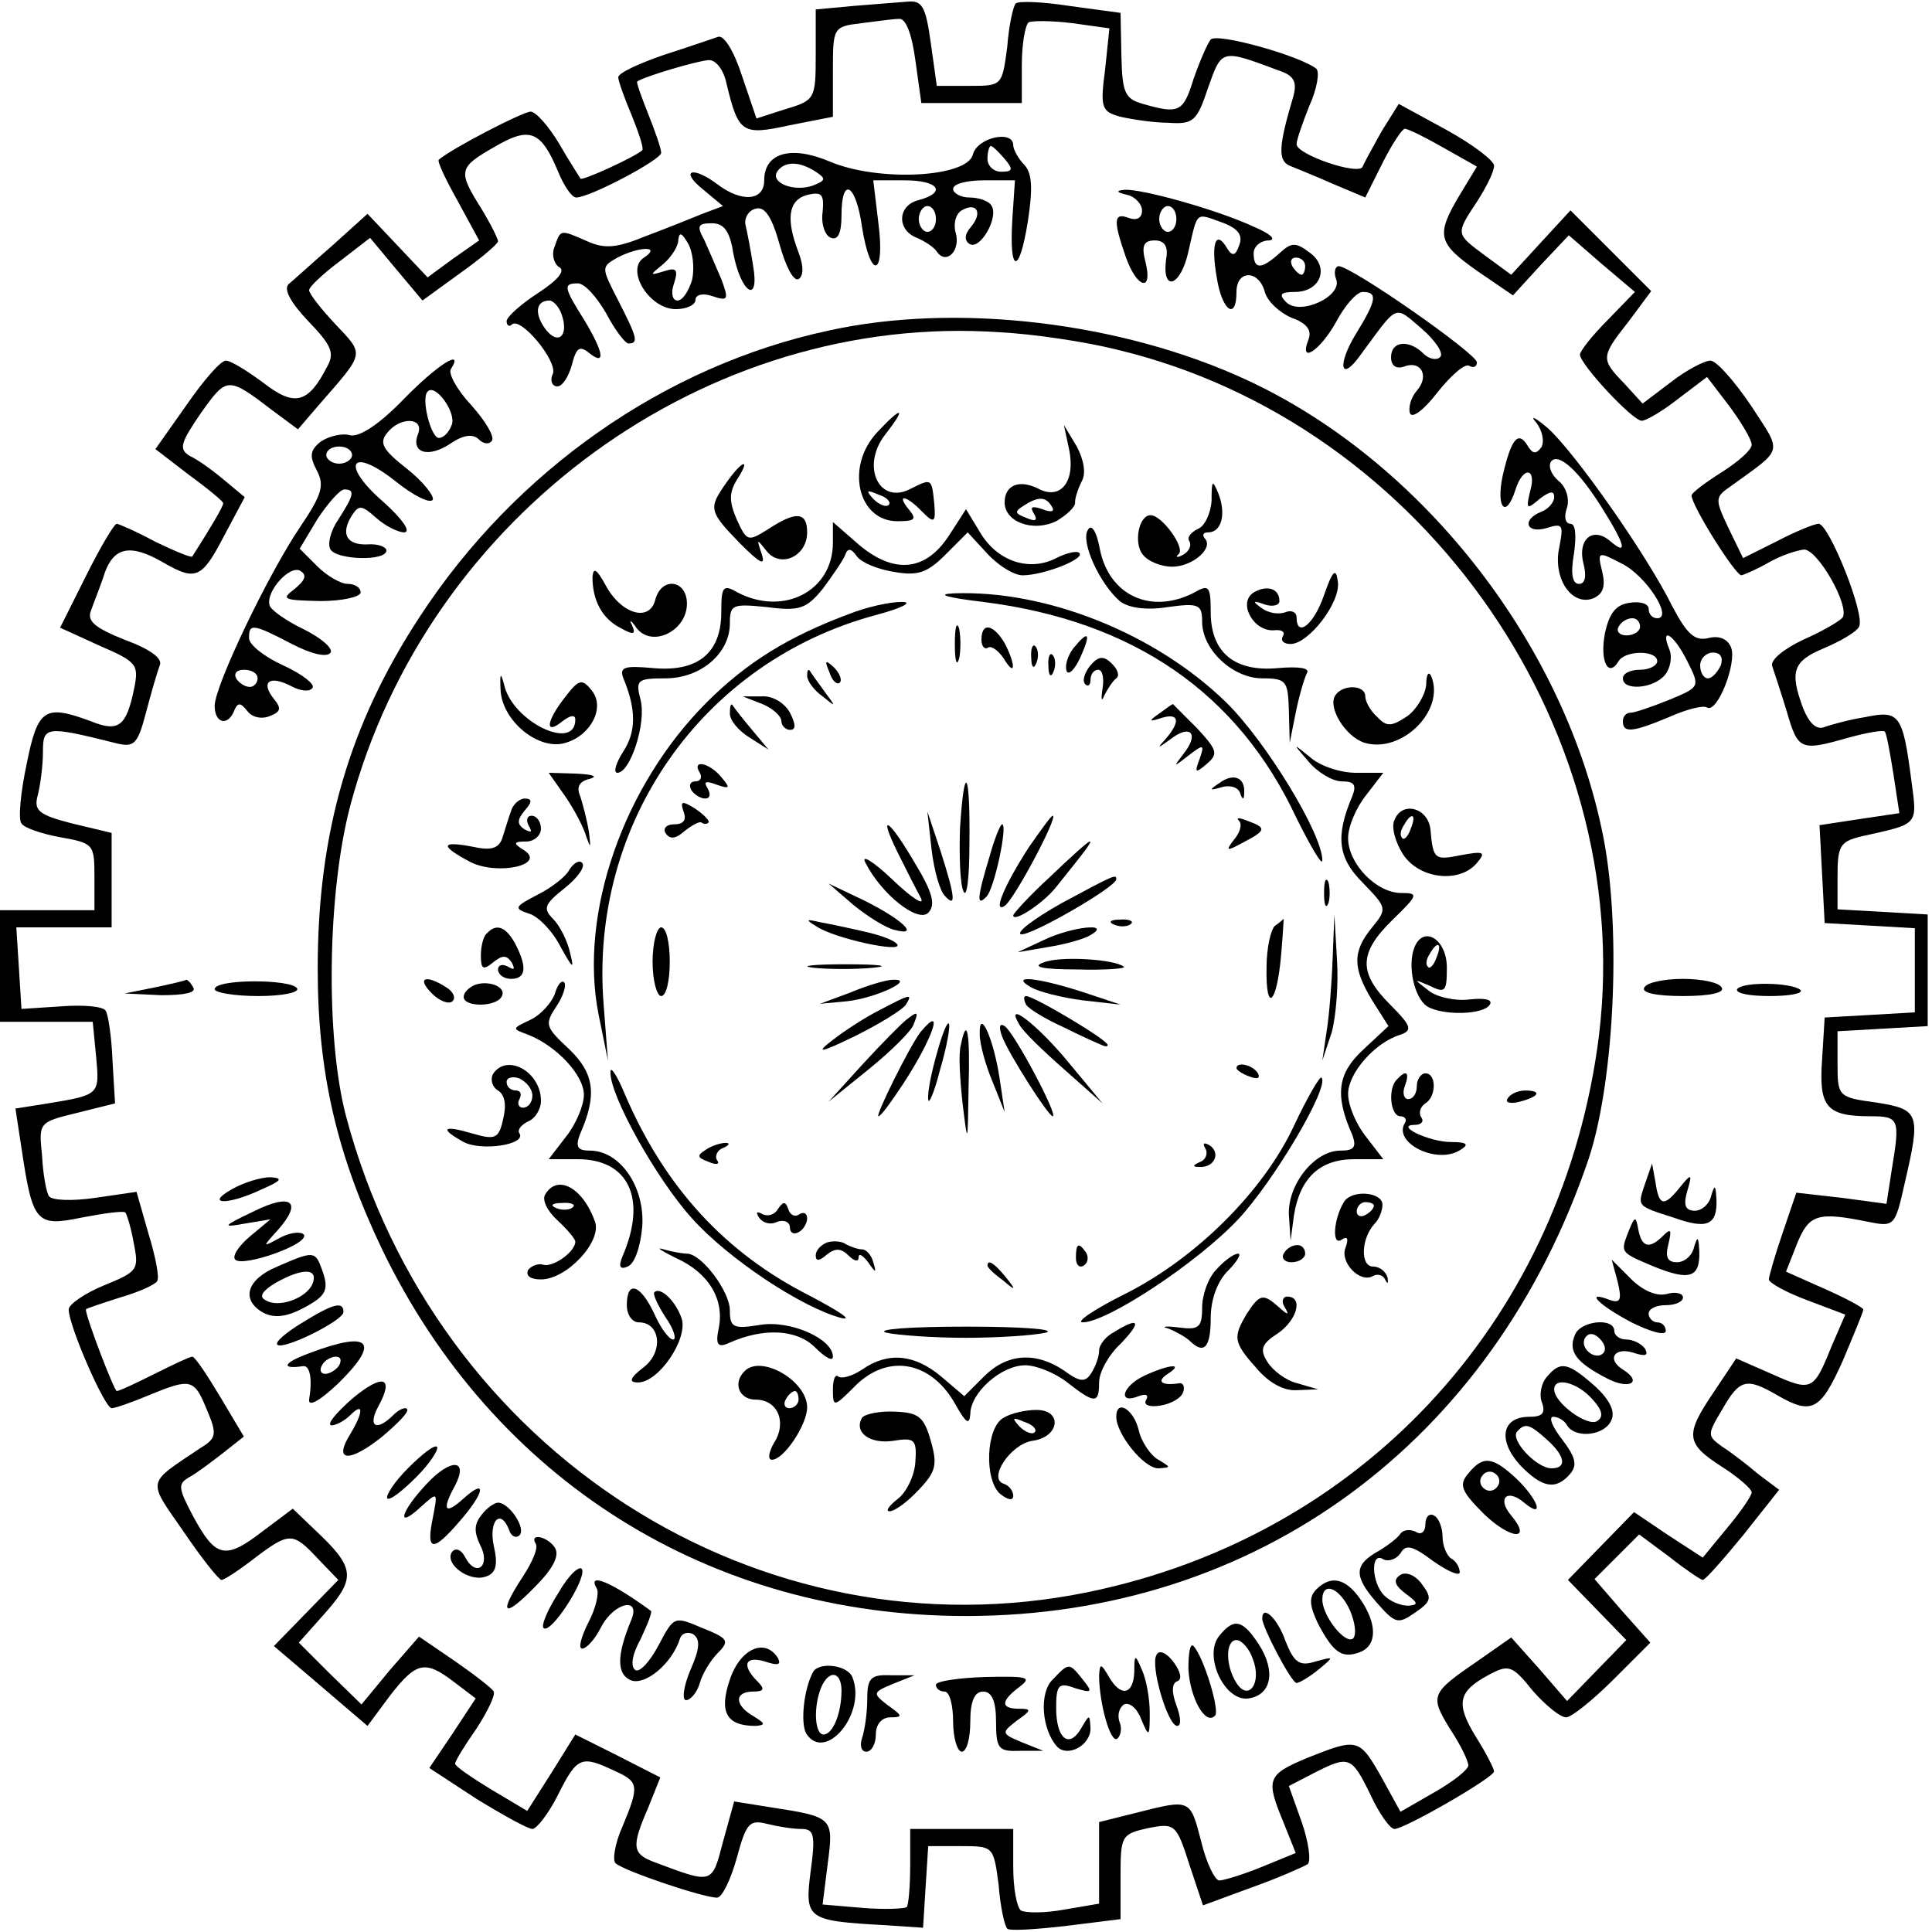 <?xml version="1.0" standalone="no"?>
<!DOCTYPE svg PUBLIC "-//W3C//DTD SVG 20010904//EN"
 "http://www.w3.org/TR/2001/REC-SVG-20010904/DTD/svg10.dtd">
<svg version="1.0" xmlns="http://www.w3.org/2000/svg"
 width="225pt" height="225pt" viewBox="0 0 225 225"
 preserveAspectRatio="xMidYMid meet">

<g transform="translate(0,225) scale(0.1,-0.1)"
fill="#000000" stroke="none">
<path d="M993 2243 l-43 -4 0 -53 c0 -51 -1 -53 -35 -63 l-34 -11 -17 50 c-9
28 -21 48 -28 45 -6 -2 -35 -12 -63 -21 -29 -10 -53 -21 -53 -26 0 -4 7 -24
16 -45 8 -20 14 -38 12 -40 -9 -8 -70 -36 -72 -33 -1 2 -13 20 -25 41 -12 20
-27 37 -33 37 -9 0 -92 -43 -107 -56 -2 -2 8 -23 22 -48 l25 -46 -30 -21 -30
-22 -35 37 -35 37 -41 -37 c-23 -20 -46 -41 -51 -45 -6 -6 3 -22 23 -43 27
-28 31 -37 22 -53 -22 -43 -38 -47 -74 -19 -19 14 -38 26 -44 26 -6 0 -26 -23
-46 -52 l-36 -51 39 -30 c22 -16 40 -31 40 -33 0 -4 -15 -29 -36 -62 -1 -2
-20 6 -43 17 -22 12 -43 21 -45 21 -3 0 -19 -27 -36 -61 l-30 -60 46 -21 c44
-19 46 -22 40 -51 -9 -43 -18 -50 -50 -37 -54 20 -62 15 -75 -50 -7 -33 -10
-64 -6 -69 3 -5 23 -12 45 -16 39 -7 40 -8 40 -46 l0 -39 -55 0 -55 0 0 -65 0
-65 54 0 54 0 4 -41 c4 -44 4 -44 -56 -54 l-38 -6 7 -46 c13 -87 17 -92 70
-81 26 5 48 8 51 6 2 -3 7 -19 10 -37 6 -30 4 -32 -35 -48 -22 -9 -41 -22 -41
-28 0 -19 42 -115 50 -115 4 0 24 7 43 15 49 20 53 20 68 -17 12 -28 11 -33
-7 -44 -64 -43 -63 -36 -20 -98 21 -31 41 -56 44 -56 3 0 20 11 38 25 41 31
45 31 74 0 l24 -25 -38 -39 -37 -38 54 -46 55 -47 26 35 c31 40 41 42 75 16
l25 -19 -27 -41 -27 -40 55 -36 c31 -19 60 -35 65 -35 5 0 19 18 30 40 22 44
27 46 65 28 29 -13 30 -17 10 -65 -9 -20 -12 -40 -8 -43 10 -9 102 -40 118
-40 6 0 16 21 23 46 11 41 15 45 35 40 12 -3 30 -6 40 -6 15 0 17 -6 11 -50
-7 -55 -4 -57 86 -62 l45 -3 3 48 3 47 38 0 c38 0 38 0 44 -45 2 -26 7 -48 10
-51 2 -3 33 -1 68 3 l64 8 0 50 c0 47 1 49 32 56 31 6 33 5 48 -42 l16 -48 57
21 c31 11 60 24 65 27 4 4 1 26 -7 49 l-15 42 29 15 c41 21 44 20 66 -25 10
-22 23 -40 28 -40 12 0 116 60 116 67 0 3 -9 21 -21 40 -24 39 -21 53 14 72
24 13 28 12 52 -18 15 -17 32 -31 39 -31 6 0 31 20 55 44 l43 43 -33 37 -32
37 26 26 26 26 35 -26 c19 -15 37 -27 39 -27 3 0 24 24 47 52 l42 53 -24 18
c-13 11 -31 25 -42 32 -18 13 -18 14 0 44 20 35 28 37 64 16 40 -23 50 -18 76
40 13 31 24 57 24 60 0 2 -20 13 -45 24 l-45 20 13 33 c14 34 24 37 83 25 30
-6 31 -5 42 44 19 82 18 87 -33 95 -44 6 -45 7 -45 45 l0 38 53 3 52 3 0 65 0
65 -52 3 -53 3 0 39 c0 35 3 40 28 46 67 15 65 12 58 65 -10 77 -14 82 -53 74
-19 -3 -41 -9 -49 -12 -9 -3 -17 5 -24 22 -16 43 -12 55 24 70 19 8 38 19 41
25 8 13 -35 120 -47 120 -5 0 -27 -9 -48 -20 l-40 -20 -17 35 c-16 34 -16 36
3 49 62 45 60 37 23 94 -19 28 -40 52 -47 52 -7 0 -28 -11 -46 -25 l-33 -25
-21 23 c-28 29 -28 31 5 73 l26 35 -47 47 -47 47 -35 -38 -34 -37 -30 22 c-35
26 -35 25 -10 63 11 17 20 35 20 42 0 6 -25 25 -56 42 l-55 30 -20 -32 c-10
-18 -20 -36 -22 -41 -4 -11 -77 14 -77 26 0 5 7 25 15 45 9 20 12 39 8 43 -19
15 -115 42 -123 34 -4 -5 -13 -26 -20 -46 -12 -39 -17 -41 -59 -29 -21 6 -24
13 -25 56 l-1 50 -59 8 c-32 5 -60 6 -63 3 -3 -3 -8 -25 -10 -51 -6 -45 -6
-45 -44 -45 l-38 0 -7 50 c-6 43 -10 50 -28 48 -11 -1 -40 -3 -63 -5z m73 -63
l7 -50 58 0 59 0 0 44 c0 25 4 47 8 50 4 2 27 2 51 -1 l43 -6 -5 -48 c-6 -45
-4 -49 18 -55 13 -3 39 -7 56 -7 29 -2 33 2 46 41 16 45 15 45 82 20 18 -6 22
-13 17 -31 -17 -57 -18 -74 -4 -80 7 -3 30 -12 50 -21 l38 -16 20 40 c11 22
23 40 26 40 4 0 24 -10 45 -22 l39 -22 -20 -33 c-28 -47 -26 -56 21 -89 l41
-28 32 35 33 35 38 -33 39 -33 -32 -33 c-18 -18 -32 -36 -32 -40 0 -11 61 -77
72 -77 5 0 24 11 43 26 l33 25 26 -34 c14 -19 26 -39 26 -45 0 -6 -16 -20 -35
-32 -19 -12 -35 -24 -35 -27 0 -12 51 -93 58 -93 4 1 18 7 32 15 14 8 32 14
41 15 16 0 53 -65 45 -79 -3 -4 -23 -16 -46 -26 -23 -11 -39 -24 -36 -31 2 -6
10 -30 17 -53 13 -45 16 -46 72 -30 22 6 40 9 42 7 2 -2 6 -24 10 -49 l7 -46
-47 -7 -46 -7 3 -57 3 -57 53 -3 52 -3 0 -49 0 -49 -52 -3 -53 -3 -3 -49 c-4
-55 5 -66 56 -66 34 0 35 -3 25 -63 l-6 -39 -52 7 -53 6 -16 -47 c-9 -26 -16
-51 -16 -54 0 -4 20 -15 44 -24 l45 -17 -16 -37 c-21 -52 -23 -53 -70 -32
l-41 18 -26 -39 c-34 -50 -33 -60 9 -87 19 -12 35 -26 35 -30 0 -4 -13 -23
-29 -42 l-28 -34 -40 26 -40 27 -39 -40 -38 -39 34 -35 34 -35 -35 -36 -34
-35 -32 37 -33 37 -40 -28 c-54 -37 -55 -40 -31 -79 12 -18 21 -37 21 -42 0
-5 -18 -19 -39 -31 l-40 -23 -22 40 c-26 46 -28 46 -86 23 -48 -20 -49 -25
-28 -76 l14 -35 -39 -16 c-22 -9 -45 -16 -50 -16 -5 0 -15 20 -21 45 -13 50
-12 50 -75 34 l-44 -11 0 -48 0 -47 -41 -7 c-22 -4 -44 -4 -50 -1 -5 4 -9 26
-9 51 l0 44 -60 0 -60 0 0 -43 c0 -24 -2 -46 -4 -48 -3 -2 -26 -3 -51 -1 l-47
4 6 48 c7 53 6 54 -65 65 l-44 7 -13 -47 c-13 -50 -12 -49 -79 -24 -27 10 -28
18 -8 64 l14 35 -49 25 -50 25 -28 -45 -28 -44 -42 25 c-23 14 -42 27 -42 30
0 3 11 21 25 41 13 20 22 39 20 43 -2 4 -23 20 -46 36 l-41 28 -34 -39 -33
-40 -37 36 -36 36 32 36 c35 40 33 52 -14 96 l-25 24 -36 -27 c-43 -33 -54
-30 -80 18 -18 34 -18 38 -4 46 9 5 26 18 39 28 l24 19 -28 47 c-15 25 -29 46
-32 46 -3 0 -22 -9 -44 -20 -22 -11 -41 -20 -44 -20 -3 0 -36 86 -36 95 0 1
18 7 40 14 21 6 41 15 43 19 3 4 -2 29 -10 55 l-14 49 -48 -7 c-27 -4 -51 -3
-54 2 -3 4 -7 26 -8 47 -4 39 -4 39 41 50 l44 11 -3 50 c-1 27 -5 54 -8 58 -3
5 -26 7 -52 5 l-46 -3 -3 48 -3 47 55 0 56 0 0 55 0 55 -46 11 c-39 10 -45 15
-40 33 3 12 6 34 6 50 0 30 3 31 83 11 23 -6 27 -3 37 35 6 23 13 47 16 55 4
8 -11 19 -41 30 -35 14 -44 22 -39 34 3 9 11 28 16 44 11 30 30 34 68 12 38
-22 45 -19 71 31 l24 45 -24 20 c-13 11 -31 24 -40 28 -13 8 -11 15 13 50 30
42 31 43 82 4 l31 -23 24 28 c54 62 54 58 20 94 -17 18 -31 36 -31 40 0 4 16
19 36 34 l35 27 30 -36 31 -37 44 32 c24 17 44 34 44 37 0 3 -9 21 -20 39 -27
43 -26 47 16 71 41 24 54 19 74 -29 7 -17 16 -30 21 -30 16 0 99 44 99 52 0 5
-7 25 -15 45 -8 20 -14 37 -13 38 8 6 73 25 84 25 8 0 17 -12 20 -27 14 -58
18 -61 73 -49 l51 10 0 52 c0 52 0 53 33 57 17 2 37 5 44 5 8 1 15 -18 19 -48z"/>
<path d="M1133 2070 c-7 -27 -111 -32 -167 -8 -45 19 -76 10 -76 -22 0 -24
-26 -26 -54 -5 -29 22 -45 17 -18 -5 l24 -20 -24 -9 c-12 -5 -42 -17 -66 -26
-34 -14 -48 -15 -68 -6 -32 14 -31 14 -38 -6 -4 -9 -1 -20 5 -24 8 -4 -1 -15
-24 -30 -20 -13 -37 -28 -37 -33 0 -5 3 -7 6 -4 10 10 53 -42 48 -57 -4 -8 -1
-15 5 -15 6 0 13 11 17 25 5 20 9 23 20 14 20 -16 17 1 -6 39 -24 38 -24 42
-7 42 8 0 22 -16 33 -35 10 -19 22 -35 26 -35 12 0 10 7 -12 50 -20 39 -20 39
-1 50 25 13 52 14 31 0 -22 -14 6 -60 37 -60 13 0 23 5 23 11 0 6 9 8 20 4 18
-6 19 -4 10 20 -6 14 -15 35 -20 46 -9 16 -7 19 9 19 14 0 21 -9 25 -35 9 -47
31 -60 23 -14 -3 19 -7 40 -9 48 -1 8 4 16 12 18 11 3 19 -10 28 -42 7 -25 16
-43 22 -40 6 4 6 15 0 31 -15 39 -12 61 10 67 17 4 20 1 18 -20 -2 -14 3 -28
10 -30 8 -3 12 6 12 26 0 47 17 37 24 -14 10 -62 27 -57 19 5 l-6 50 37 0 c39
0 49 -14 16 -23 -25 -6 -26 -35 -2 -44 9 -4 20 -11 23 -16 11 -16 28 1 22 22
-3 10 0 22 7 26 17 10 25 -2 11 -19 -8 -9 -8 -16 -2 -20 12 -8 34 30 26 44 -3
6 -15 10 -26 10 -10 0 -19 5 -19 10 0 6 16 10 36 10 l36 0 -3 -45 c-4 -64 8
-66 18 -3 6 39 5 56 -4 66 -7 7 -13 18 -13 23 0 18 -42 9 -47 -11z m37 -5 c10
-12 10 -15 -4 -15 -9 0 -16 7 -16 15 0 8 2 15 4 15 2 0 9 -7 16 -15z m-220
-15 c12 -8 12 -10 -3 -16 -22 -8 -50 3 -42 16 8 12 25 13 45 0z m140 -55 c0
-8 -4 -15 -10 -15 -5 0 -10 7 -10 15 0 8 5 15 10 15 6 0 10 -7 10 -15z m-284
-71 c-4 -13 -11 -24 -17 -24 -6 0 -8 9 -4 20 5 16 3 19 -12 14 -17 -5 -17 -5
0 9 9 8 17 20 17 28 1 9 4 8 11 -4 6 -10 8 -29 5 -43z m-152 -40 c9 -25 -4
-37 -19 -17 -13 18 -11 33 5 33 4 0 11 -7 14 -16z"/>
<path d="M1313 2023 c9 -2 17 -11 17 -18 0 -9 -6 -12 -15 -9 -18 7 -19 -2 -4
-45 13 -37 32 -42 23 -6 -5 19 -2 25 11 25 11 0 16 -7 13 -22 -5 -39 17 -32
26 9 11 48 8 45 39 34 19 -7 25 -15 20 -27 -4 -12 -8 -13 -14 -3 -13 22 -19 6
-12 -34 6 -39 23 -51 23 -17 0 26 26 26 33 0 3 -11 17 -24 31 -30 17 -6 24
-14 20 -25 -12 -30 13 -14 32 20 10 19 24 35 31 35 18 0 16 -10 -8 -49 -22
-36 -18 -57 5 -25 45 61 39 59 72 31 16 -14 26 -29 21 -33 -4 -4 -13 -2 -19 4
-17 17 -38 15 -38 -4 0 -10 6 -14 15 -11 20 8 30 -11 15 -28 -7 -8 -10 -20 -8
-26 2 -7 16 3 32 24 16 20 32 34 37 31 5 -3 9 -1 9 4 0 10 -146 112 -161 112
-4 0 -6 -7 -3 -15 8 -20 -42 -43 -58 -27 -9 9 -7 12 10 12 30 0 41 29 17 46
-16 12 -21 12 -35 -1 -21 -19 -30 -19 -30 0 0 8 8 15 18 15 9 1 1 8 -18 16
-43 20 -130 44 -150 43 -11 -1 -10 -3 3 -6z m57 -28 c0 -8 -4 -15 -10 -15 -5
0 -10 7 -10 15 0 8 5 15 10 15 6 0 10 -7 10 -15z m150 -55 c0 -5 -2 -10 -4
-10 -3 0 -8 5 -11 10 -3 6 -1 10 4 10 6 0 11 -4 11 -10z"/>
<path d="M965 1865 c-191 -41 -365 -163 -476 -333 -82 -125 -119 -251 -119
-410 0 -121 22 -216 75 -327 130 -269 382 -427 680 -427 338 0 613 202 725
532 31 93 39 279 15 386 -47 220 -212 428 -412 521 -146 68 -339 91 -488 58z
m335 -22 c362 -86 613 -452 560 -815 -47 -322 -277 -567 -592 -632 -383 -79
-761 163 -865 554 -24 91 -22 260 5 362 90 338 415 575 757 551 39 -2 99 -11
135 -20z"/>
<path d="M1022 1747 c-38 -40 -23 -104 23 -104 20 0 23 2 14 13 -16 19 -4 18
15 -2 14 -14 16 -13 14 10 -3 29 -3 29 -27 17 -37 -20 -59 26 -30 63 25 32 20
34 -9 3z m13 -85 c-3 -3 -11 0 -18 7 -9 10 -8 11 6 5 10 -3 15 -9 12 -12z"/>
<path d="M1245 1727 c8 -38 -10 -60 -36 -46 -22 11 -39 4 -39 -16 0 -23 33
-35 60 -22 12 7 23 17 22 22 0 6 4 17 8 25 5 9 2 25 -6 40 l-15 25 6 -28z
m-20 -67 c4 -6 -1 -7 -11 -3 -12 4 -15 3 -10 -5 5 -8 2 -10 -9 -5 -13 5 -14 7
-3 14 17 11 26 11 33 -1z"/>
<path d="M846 1688 c-21 -30 -21 -33 16 -71 23 -23 30 -27 25 -12 -6 18 -6 18
6 3 16 -20 47 -6 47 22 0 24 -13 25 -45 4 -24 -15 -25 -15 -37 11 -9 21 -9 31
0 46 17 26 7 24 -12 -3z"/>
<path d="M1411 1667 c-1 -15 -8 -30 -16 -33 -8 -4 -13 -10 -10 -14 3 -5 0 -12
-7 -16 -7 -4 -10 -3 -5 1 7 8 -20 45 -33 45 -14 0 -20 -33 -9 -46 6 -8 22 -14
34 -14 24 0 49 22 38 33 -3 4 -2 7 4 7 16 0 21 22 12 45 -7 17 -8 16 -8 -8z"/>
<path d="M1105 1626 c-27 -41 -63 -45 -104 -11 l-31 27 0 -24 c0 -56 -57 -86
-111 -58 -17 10 -19 7 -19 -23 0 -48 -28 -70 -80 -65 -33 3 -39 1 -34 -12 15
-36 15 -62 0 -85 -9 -14 -12 -25 -7 -25 15 0 34 58 27 85 -6 23 -4 25 29 25
41 0 75 29 75 64 0 22 3 23 43 19 38 -5 46 -2 65 21 11 15 23 32 26 39 3 9 7
9 14 -1 5 -7 24 -15 43 -18 28 -5 39 -1 60 20 l26 26 23 -25 c13 -14 31 -25
41 -25 24 0 73 19 66 26 -3 3 -15 0 -27 -6 -31 -16 -68 -4 -88 29 l-17 28 -20
-31z"/>
<path d="M1267 1633 c-9 -14 14 -63 37 -83 10 -8 31 -11 56 -7 36 5 40 3 40
-17 0 -33 36 -66 70 -66 28 0 30 -3 31 -37 l1 -38 7 35 c4 20 10 40 13 46 4 6
-9 8 -33 6 -51 -5 -79 18 -79 65 0 30 -2 33 -19 23 -50 -26 -99 -4 -110 50 -4
22 -10 30 -14 23z"/>
<path d="M690 1578 c0 -27 11 -48 32 -59 16 -9 19 -8 14 3 -4 7 -1 6 5 -3 18
-24 59 -4 59 28 0 28 -30 32 -37 4 -7 -26 -40 -16 -58 18 -10 18 -14 21 -15 9z"/>
<path d="M1542 1557 c-12 -35 -32 -50 -32 -26 0 6 -6 9 -13 6 -8 -3 -20 -1
-28 5 -11 8 -10 9 4 4 9 -3 17 -1 17 4 0 15 -15 19 -30 10 -19 -12 0 -46 24
-44 9 1 13 -2 10 -7 -3 -5 1 -9 9 -9 21 0 59 49 55 73 -2 16 -6 13 -16 -16z"/>
<path d="M1145 1549 c175 -22 297 -106 365 -252 17 -34 30 -56 30 -49 0 31
-66 139 -112 184 -82 80 -209 131 -317 127 -22 -1 -8 -5 34 -10z"/>
<path d="M989 1535 c-70 -26 -119 -56 -166 -103 -97 -97 -149 -246 -126 -363
l11 -54 -5 65 c-17 211 115 400 318 454 30 8 43 15 29 15 -14 0 -41 -6 -61
-14z"/>
<path d="M1112 1500 c0 -19 2 -27 5 -17 2 9 2 25 0 35 -3 9 -5 1 -5 -18z"/>
<path d="M1143 1505 c0 -8 4 -12 8 -9 4 2 12 -4 18 -13 14 -23 14 -7 1 18 -13
22 -27 25 -27 4z"/>
<path d="M1250 1495 c-6 -8 -10 -19 -8 -26 2 -6 9 0 16 15 13 29 10 33 -8 11z"/>
<path d="M1201 1484 c0 -11 3 -14 6 -6 3 7 2 16 -1 19 -3 4 -6 -2 -5 -13z"/>
<path d="M1221 1474 c0 -11 3 -14 6 -6 3 7 2 16 -1 19 -3 4 -6 -2 -5 -13z"/>
<path d="M1269 1474 c-6 -8 -9 -17 -5 -21 3 -3 6 -1 6 5 0 7 4 12 9 12 5 0 7
-10 5 -22 -2 -13 -1 -16 2 -8 4 8 10 17 14 20 4 3 2 10 -5 17 -10 10 -16 9
-26 -3z"/>
<path d="M966 1467 c3 -10 9 -15 12 -12 3 3 0 11 -7 18 -10 9 -11 8 -5 -6z"/>
<path d="M583 1446 c2 -36 45 -71 76 -61 30 9 46 42 30 61 -11 14 -15 13 -31
-8 -22 -28 -24 -45 -3 -28 9 7 15 8 15 2 0 -38 -74 -2 -83 41 -4 15 -5 13 -4
-7z"/>
<path d="M940 1463 c0 -6 8 -17 18 -24 16 -13 16 -13 2 6 -8 11 -16 22 -17 24
-2 2 -3 0 -3 -6z"/>
<path d="M1661 1453 c-1 -12 -11 -29 -22 -37 -18 -12 -24 -13 -35 -1 -8 7 -14
18 -14 24 0 14 -27 14 -35 1 -9 -14 12 -48 34 -55 43 -13 94 37 78 77 -3 7 -6
3 -6 -9z"/>
<path d="M888 1430 c12 -5 22 -14 22 -20 0 -5 5 -10 10 -10 7 0 7 6 0 20 -6
11 -20 20 -33 19 l-22 0 23 -9z"/>
<path d="M850 1419 c0 -8 10 -20 23 -28 l22 -14 -20 24 c-11 13 -21 26 -22 28
-2 2 -3 -2 -3 -10z"/>
<path d="M1350 1419 c-13 -9 -12 -10 3 -5 20 6 22 -4 5 -24 -11 -12 -10 -12 5
-1 23 18 34 7 16 -16 -13 -17 -13 -17 5 -3 18 14 19 13 13 -4 -6 -16 -5 -17 8
-6 14 12 13 16 -11 42 -15 15 -28 28 -28 28 -1 0 -8 -5 -16 -11z"/>
<path d="M1524 1363 c11 -13 28 -23 39 -23 14 0 17 -4 12 -17 -20 -47 -17 -72
12 -101 28 -29 29 -30 11 -52 -23 -28 -23 -47 0 -85 l19 -30 -30 -28 c-29 -27
-33 -52 -12 -99 5 -14 2 -18 -14 -18 -30 0 -61 -39 -60 -74 l2 -31 4 30 c7 43
30 65 70 65 l34 0 -20 26 c-12 15 -21 37 -21 50 0 24 31 60 61 69 14 5 13 10
-12 35 -37 37 -37 60 3 99 30 29 30 31 10 31 -29 0 -62 34 -62 64 0 13 9 35
21 50 l20 26 -32 0 c-18 0 -42 8 -53 18 -21 17 -21 17 -2 -5z"/>
<path d="M815 1350 c3 -5 1 -10 -5 -10 -6 0 -8 -4 -5 -10 3 -5 11 -10 16 -10
6 0 7 5 3 12 -5 8 -2 9 11 4 15 -5 16 -4 5 9 -14 17 -35 21 -25 5z"/>
<path d="M658 1323 c11 -16 22 -37 25 -48 5 -14 5 -12 3 5 -2 14 -7 32 -10 42
-5 11 -2 18 11 21 10 3 3 5 -15 6 l-33 1 19 -27z"/>
<path d="M1420 1338 c-12 -8 -12 -9 2 -5 9 3 19 1 22 -6 3 -9 5 -9 5 0 1 18
-13 23 -29 11z"/>
<path d="M1118 1285 c-1 -31 0 -64 4 -73 4 -9 7 16 7 56 1 85 -6 96 -11 17z"/>
<path d="M595 1305 c-3 -8 -7 -22 -10 -31 -4 -12 -13 -15 -35 -10 -37 7 -38 1
-2 -18 32 -16 89 -3 62 14 -13 8 -12 10 3 10 9 0 17 7 17 15 0 8 -5 15 -11 15
-5 0 -7 -5 -3 -12 4 -7 3 -8 -5 -4 -9 6 -9 11 0 22 9 10 9 14 0 14 -6 0 -14
-7 -16 -15z"/>
<path d="M796 1305 c4 -10 0 -15 -11 -15 -9 0 -13 -5 -10 -10 5 -8 12 -7 22 2
9 7 18 12 20 10 3 -2 6 -2 8 0 2 2 -5 9 -15 16 -16 10 -18 9 -14 -3z"/>
<path d="M1624 1295 c-4 -8 1 -26 10 -40 19 -29 66 -34 86 -10 11 13 8 14 -19
9 -30 -6 -32 -5 -35 29 -2 26 -33 35 -42 12z m19 -10 c-3 -9 -8 -14 -10 -11
-3 3 -2 9 2 15 9 16 15 13 8 -4z"/>
<path d="M1085 1260 c3 -25 10 -49 16 -54 13 -14 11 1 -6 54 l-15 45 5 -45z"/>
<path d="M1198 1263 c-29 -45 -42 -77 -28 -68 11 7 63 105 56 105 -2 0 -14
-17 -28 -37z"/>
<path d="M1443 1294 c4 -4 1 -14 -6 -22 -10 -13 -9 -14 11 -3 27 14 27 17 5
25 -10 4 -14 4 -10 0z"/>
<path d="M1045 1258 c9 -18 21 -42 27 -53 6 -11 -9 -2 -32 20 -23 22 -38 31
-32 20 19 -37 61 -70 73 -58 9 9 5 24 -15 57 -31 53 -44 61 -21 14z"/>
<path d="M1152 1251 c-14 -46 -15 -58 -3 -45 9 9 25 84 18 84 -2 0 -9 -17 -15
-39z"/>
<path d="M1223 1229 c-24 -22 -43 -43 -43 -45 0 -9 35 14 50 33 37 46 42 53
39 53 -2 0 -23 -19 -46 -41z"/>
<path d="M663 1237 c-4 -8 -21 -21 -37 -29 -27 -14 -28 -16 -10 -22 11 -3 28
-21 37 -39 14 -25 16 -27 11 -7 -3 14 -12 32 -20 40 -12 12 -10 17 14 36 15
12 24 25 20 29 -3 4 -10 0 -15 -8z"/>
<path d="M1236 1198 c-32 -18 -53 -34 -47 -36 10 -3 111 55 111 64 0 6 -1 6
-64 -28z"/>
<path d="M1542 1210 c0 -14 2 -19 5 -12 2 6 2 18 0 25 -3 6 -5 1 -5 -13z"/>
<path d="M994 1196 c16 -13 38 -27 48 -29 30 -8 9 12 -35 34 l-42 20 29 -25z"/>
<path d="M951 1171 c21 -14 100 -31 94 -21 -3 5 -20 11 -38 15 -17 4 -41 9
-52 11 -17 4 -17 3 -4 -5z"/>
<path d="M1298 1173 c7 -3 16 -2 19 1 4 3 -2 6 -13 5 -11 0 -14 -3 -6 -6z"/>
<path d="M1485 1172 c-5 -4 -10 -26 -10 -49 -1 -54 12 -43 17 15 2 23 3 42 3
42 0 0 -4 -4 -10 -8z"/>
<path d="M1552 1134 c-1 -28 -4 -67 -7 -85 l-5 -34 11 33 c5 19 8 57 6 85 l-3
52 -2 -51z"/>
<path d="M567 1163 c-4 -3 -7 -15 -7 -26 0 -16 3 -17 14 -8 11 9 16 9 22 0 4
-8 3 -9 -4 -5 -7 4 -12 2 -12 -3 0 -6 7 -11 15 -11 18 0 19 14 5 41 -11 20
-22 24 -33 12z"/>
<path d="M760 1130 c0 -22 5 -40 10 -40 6 0 10 18 10 40 0 22 -4 40 -10 40 -5
0 -10 -18 -10 -40z"/>
<path d="M1215 1155 l-30 -14 35 6 c19 3 42 9 50 14 26 15 -22 10 -55 -6z"/>
<path d="M1647 1146 c-8 -21 0 -58 15 -68 18 -11 66 -10 73 2 4 6 -6 8 -24 6
-17 -2 -39 3 -48 11 -17 13 -17 13 2 5 18 -9 20 -7 20 21 0 34 -28 50 -38 23z
m26 -11 c-3 -9 -8 -14 -10 -11 -3 3 -2 9 2 15 9 16 15 13 8 -4z"/>
<path d="M1215 1129 c-14 -5 -1 -8 39 -8 33 -1 57 1 55 3 -10 9 -76 13 -94 5z"/>
<path d="M947 1123 c18 -2 50 -2 70 0 21 2 7 4 -32 4 -38 0 -55 -2 -38 -4z"/>
<path d="M503 1093 c9 -9 20 -13 24 -9 4 4 1 11 -7 16 -25 16 -35 11 -17 -7z"/>
<path d="M553 1103 c-7 -3 -13 -9 -13 -14 0 -12 37 -12 44 0 7 11 -14 20 -31
14z"/>
<path d="M646 1092 c-4 -10 -16 -24 -29 -30 -21 -10 -21 -10 -2 -17 33 -13 65
-47 65 -70 0 -12 -9 -34 -21 -49 l-20 -26 34 0 c59 0 81 -46 52 -113 -5 -12
-3 -16 6 -12 8 3 15 23 17 47 3 46 -26 88 -61 88 -14 0 -17 4 -12 18 21 47 17
72 -12 100 -28 26 -29 29 -15 50 8 12 12 25 9 28 -3 3 -8 -3 -11 -14z"/>
<path d="M990 1094 l-35 -13 32 3 c34 4 80 26 53 25 -8 0 -31 -7 -50 -15z"/>
<path d="M1201 1100 c9 -5 36 -12 60 -15 l44 -5 -45 15 c-53 17 -85 20 -59 5z"/>
<path d="M1025 1074 c-16 -8 -41 -24 -55 -35 -21 -16 -16 -16 27 5 28 14 54
30 58 36 8 13 6 13 -30 -6z"/>
<path d="M1195 1080 c3 -5 23 -17 43 -26 20 -10 40 -19 45 -21 4 -2 7 -2 7 0
0 6 -86 57 -95 57 -3 0 -3 -4 0 -10z"/>
<path d="M1055 1062 c-5 -4 -28 -27 -50 -51 l-40 -44 47 38 c26 21 50 45 52
52 6 15 5 16 -9 5z"/>
<path d="M1187 1057 c4 -8 28 -31 53 -53 l44 -39 -39 47 c-36 44 -76 75 -58
45z"/>
<path d="M1072 1048 c-13 -17 -53 -98 -49 -98 3 0 15 17 29 38 34 52 49 95 20
60z"/>
<path d="M1091 1023 c-6 -21 -11 -45 -10 -53 0 -8 7 7 14 35 8 27 12 51 10 53
-2 2 -8 -13 -14 -35z"/>
<path d="M1141 1045 c0 -11 7 -36 15 -55 l14 -35 -6 40 c-7 46 -24 83 -23 50z"/>
<path d="M1167 1043 c8 -21 54 -93 59 -93 7 0 -45 98 -56 105 -6 4 -7 -1 -3
-12z"/>
<path d="M1119 1033 c-3 -10 -1 -40 2 -68 6 -49 6 -49 7 18 2 65 -2 85 -9 50z"/>
<path d="M574 999 c-3 -6 -1 -15 6 -19 8 -5 10 -17 6 -33 -5 -23 -9 -25 -36
-17 -34 10 -39 6 -10 -10 21 -11 73 -3 65 10 -3 4 2 10 10 14 8 3 15 14 15 24
0 34 -40 56 -56 31z m46 -25 c0 -8 -5 -14 -11 -14 -5 0 -7 5 -4 10 3 6 1 10
-4 10 -6 0 -11 4 -11 10 0 5 7 7 15 4 8 -4 15 -12 15 -20z"/>
<path d="M711 1002 c-2 -26 54 -126 95 -171 42 -47 128 -104 174 -116 14 -3
-3 8 -37 26 -99 50 -169 127 -215 234 -9 22 -17 34 -17 27z"/>
<path d="M1440 1006 c0 -2 7 -7 16 -10 8 -3 12 -2 9 4 -6 10 -25 14 -25 6z"/>
<path d="M1507 939 c-36 -77 -115 -155 -197 -196 -36 -18 -58 -33 -49 -33 28
0 133 69 181 120 42 45 107 155 97 165 -2 2 -17 -24 -32 -56z"/>
<path d="M1627 993 c-11 -10 -8 -43 4 -43 5 0 8 -4 5 -8 -14 -23 38 -49 65
-31 10 6 8 9 -11 9 -26 0 -67 20 -42 20 7 0 11 4 7 9 -3 5 -1 12 5 16 13 8 13
35 0 35 -5 0 -10 -7 -10 -15 0 -8 -4 -15 -10 -15 -5 0 -7 7 -4 15 6 16 2 20
-9 8z"/>
<path d="M1756 971 c-4 -5 3 -7 14 -4 23 6 26 13 6 13 -8 0 -17 -4 -20 -9z"/>
<path d="M822 911 c-11 -7 -10 -9 3 -14 9 -4 14 -3 10 2 -3 5 1 12 7 14 7 3 9
6 3 6 -5 0 -16 -3 -23 -8z"/>
<path d="M1404 912 c3 -5 0 -13 -6 -15 -9 -4 -10 -6 -1 -6 17 -1 25 16 12 25
-7 4 -9 3 -5 -4z"/>
<path d="M635 859 c-4 -6 2 -19 14 -30 12 -11 21 -22 21 -25 0 -12 -26 -30
-37 -27 -6 2 -14 -1 -18 -6 -3 -7 3 -11 15 -11 30 0 71 44 63 67 -14 40 -44
56 -58 32z m32 -15 c-3 -3 -12 -4 -19 -1 -8 3 -5 6 6 6 11 1 17 -2 13 -5z"/>
<path d="M1565 850 c-12 -20 -14 -51 -3 -44 7 5 9 2 5 -9 -7 -17 17 -42 32
-33 5 3 12 1 14 -4 3 -6 4 -5 3 2 -2 7 -9 13 -17 13 -15 0 -14 33 2 50 5 5 9
15 9 22 0 15 -36 18 -45 3z m35 -4 c0 -3 -4 -8 -10 -11 -5 -3 -10 -1 -10 4 0
6 5 11 10 11 6 0 10 -2 10 -4z"/>
<path d="M906 842 c-4 -7 -12 -9 -18 -6 -7 4 -8 2 -4 -4 4 -6 13 -9 21 -5 8 3
15 0 15 -7 0 -6 5 -8 10 -5 6 3 10 11 10 16 0 6 -4 8 -9 5 -5 -4 -11 -1 -13 6
-3 9 -6 9 -12 0z"/>
<path d="M963 803 c-7 -3 -13 -9 -13 -15 0 -7 4 -7 13 1 10 8 17 7 25 -1 7 -7
12 -8 12 -2 0 5 5 2 11 -6 9 -13 10 -13 6 0 -2 8 -8 15 -13 15 -5 0 -13 3 -19
6 -5 4 -16 4 -22 2z"/>
<path d="M787 785 c38 -17 57 -48 50 -82 -4 -19 -1 -23 12 -17 40 18 79 16
100 -5 12 -12 21 -17 21 -11 0 21 -50 43 -85 37 -31 -5 -35 -3 -35 17 0 22
-33 66 -50 66 -4 0 -17 2 -27 5 -10 3 -4 -1 14 -10z"/>
<path d="M1253 785 c0 -8 4 -12 9 -9 5 3 6 10 3 15 -9 13 -12 11 -12 -6z"/>
<path d="M1495 790 c-3 -5 1 -10 9 -10 9 0 16 5 16 10 0 6 -4 10 -9 10 -6 0
-13 -4 -16 -10z"/>
<path d="M1417 772 c-10 -10 -17 -30 -17 -45 0 -23 -4 -26 -27 -23 -16 2 -21
1 -13 -1 8 -3 19 -9 25 -14 17 -17 25 -9 25 26 0 22 8 43 20 55 11 11 16 20
12 20 -5 0 -16 -8 -25 -18z"/>
<path d="M1150 776 c0 -2 8 -10 18 -17 15 -13 16 -12 3 4 -13 16 -21 21 -21
13z"/>
<path d="M730 730 c0 -11 6 -20 14 -20 25 0 29 -34 6 -52 -17 -13 -18 -18 -7
-18 24 0 58 50 51 74 -7 21 -25 38 -32 31 -2 -2 4 -15 13 -29 10 -14 13 -26 9
-26 -5 0 -15 14 -22 30 -16 34 -32 40 -32 10z"/>
<path d="M1452 720 c-16 -27 -16 -33 11 -63 14 -17 32 -27 47 -26 l25 1 -24 7
c-13 3 -29 15 -35 25 -9 14 -7 21 12 33 23 16 30 43 11 43 -5 0 -7 -6 -3 -12
6 -10 4 -10 -7 0 -18 16 -22 15 -37 -8z"/>
<path d="M1032 698 c13 -3 55 -6 93 -6 39 0 80 3 93 6 13 4 -29 7 -93 7 -64 0
-106 -3 -93 -7z"/>
<path d="M1298 699 c-10 -5 -18 -15 -18 -22 0 -7 -4 -18 -9 -26 -7 -11 -13
-11 -32 3 -33 22 -66 20 -93 -7 l-23 -23 -27 23 c-31 26 -62 29 -92 8 -12 -8
-24 -11 -28 -8 -3 3 -6 -3 -6 -15 0 -21 1 -21 25 3 39 40 91 30 119 -23 11
-19 15 -22 16 -9 0 25 36 57 64 57 13 0 35 -9 49 -20 32 -25 37 -25 37 0 0 12
11 32 25 45 25 26 22 32 -7 14z"/>
<path d="M867 653 c-14 -14 -6 -33 13 -33 26 0 37 -27 21 -51 -6 -11 -7 -19
-2 -19 14 0 41 41 41 61 0 31 -54 62 -73 42z m63 -33 c0 -5 -5 -10 -11 -10 -5
0 -7 5 -4 10 3 6 8 10 11 10 2 0 4 -4 4 -10z"/>
<path d="M1333 648 c-26 -12 -32 -34 -7 -24 8 3 12 2 9 -4 -4 -6 3 -9 16 -7
13 2 25 9 27 16 2 6 0 11 -5 10 -20 -3 -27 2 -13 11 20 13 1 11 -27 -2z"/>
<path d="M1004 599 c-10 -17 9 -31 36 -27 25 4 28 2 26 -25 -1 -16 -11 -36
-21 -43 -10 -8 -14 -14 -9 -14 6 0 21 11 34 25 20 21 22 29 14 57 -8 28 -14
33 -42 34 -18 1 -35 -3 -38 -7z"/>
<path d="M1169 599 c-21 -11 -23 -73 -4 -89 9 -7 15 -8 15 -2 0 6 -5 12 -11
14 -19 6 8 46 33 50 32 4 36 36 5 36 -13 0 -30 -4 -38 -9z m36 -17 c-3 -3 -11
0 -18 7 -9 10 -8 11 6 5 10 -3 15 -9 12 -12z"/>
<path d="M1300 600 c0 -20 32 -60 49 -60 15 1 15 1 0 10 -9 5 -20 21 -23 35
-6 24 -26 36 -26 15z"/>
<path d="M470 1785 c-28 -29 -51 -44 -62 -42 -9 3 -25 -1 -34 -7 -13 -10 -14
-17 -5 -34 9 -17 6 -28 -19 -65 -38 -56 -100 -186 -100 -209 0 -21 16 -24 23
-5 4 9 7 9 15 -1 5 -7 16 -10 26 -6 13 5 14 9 5 20 -16 20 -5 28 20 15 11 -6
22 -7 25 -2 3 4 -12 16 -34 26 -22 10 -40 24 -40 32 0 17 4 17 50 -7 23 -12
41 -16 45 -10 3 5 -11 17 -31 27 -21 10 -39 23 -40 28 -5 16 24 48 36 40 8 -5
5 -11 -7 -21 -16 -12 -13 -13 30 -14 26 0 47 5 47 10 0 6 -7 10 -15 10 -8 0
-24 9 -36 21 l-20 20 21 35 c12 18 26 34 31 34 13 0 11 -7 -7 -35 -9 -13 -13
-29 -9 -35 7 -12 65 -14 65 -1 0 4 -10 8 -22 7 -24 -1 -32 12 -18 34 8 12 11
12 28 -3 10 -9 25 -17 33 -17 8 1 -3 16 -24 35 -51 44 -39 66 13 25 21 -17 41
-27 44 -22 2 4 -11 21 -30 36 -28 22 -33 30 -23 42 15 19 43 18 36 -1 -9 -22
11 -29 37 -12 16 11 27 12 34 5 5 -5 12 -6 15 -1 3 5 -8 23 -24 41 -17 18 -27
37 -24 42 16 25 -15 6 -55 -35z m56 -30 c-3 -8 -9 -15 -15 -15 -9 0 -21 46
-13 54 9 10 34 -25 28 -39z m-116 -35 c0 -5 -7 -10 -15 -10 -8 0 -15 5 -15 10
0 6 7 10 15 10 8 0 15 -4 15 -10z m-110 -260 c0 -5 -4 -10 -9 -10 -6 0 -13 5
-16 10 -3 6 1 10 9 10 9 0 16 -4 16 -10z"/>
<path d="M1789 1758 c7 -9 10 -22 6 -29 -6 -8 -10 -8 -16 2 -11 18 -19 8 -29
-35 -8 -38 4 -51 15 -16 9 28 25 25 17 -2 -5 -21 -4 -22 11 -9 12 9 17 10 17
2 0 -6 -7 -14 -15 -17 -23 -9 -18 -26 6 -19 19 6 20 4 15 -22 -8 -36 14 -69
39 -60 12 5 15 14 11 31 -6 24 -5 24 22 10 29 -14 61 -64 42 -64 -6 0 -10 5
-10 11 0 6 -10 9 -22 7 -16 -2 -24 -12 -29 -36 -6 -32 4 -52 16 -32 8 13 45
13 45 0 0 -5 -9 -10 -20 -10 -11 0 -20 -4 -20 -10 0 -15 36 -12 49 4 6 7 9 21
5 30 -11 27 5 18 21 -14 15 -30 15 -30 -21 -45 -20 -8 -40 -15 -45 -15 -5 0
-9 -4 -9 -10 0 -14 11 -13 54 5 20 9 40 14 44 11 12 -7 35 52 28 70 -4 10 -14
14 -26 11 -16 -4 -25 4 -42 36 -30 61 -114 180 -145 208 -15 13 -22 16 -14 7z
m77 -100 c27 -43 30 -56 9 -38 -20 17 -38 2 -31 -26 4 -15 2 -24 -5 -24 -8 0
-10 12 -6 35 3 21 2 35 -4 35 -6 0 -8 8 -4 19 3 10 -1 24 -10 31 -8 7 -12 16
-9 22 8 12 32 -9 60 -54z m44 -138 c0 -5 -7 -10 -16 -10 -8 0 -12 5 -9 10 3 6
10 10 16 10 5 0 9 -4 9 -10z m94 -45 c-4 -8 -10 -15 -15 -15 -5 0 -9 7 -9 15
0 8 7 15 15 15 9 0 12 -6 9 -15z"/>
<path d="M180 1100 l-35 -7 43 -2 c27 0 41 3 37 9 -3 6 -7 9 -8 9 -1 -1 -18
-5 -37 -9z"/>
<path d="M250 1098 c0 -4 23 -8 51 -8 27 0 48 4 45 9 -7 11 -96 11 -96 -1z"/>
<path d="M1915 1100 c-4 -6 13 -10 45 -10 32 0 49 4 45 10 -3 6 -24 10 -45 10
-21 0 -42 -4 -45 -10z"/>
<path d="M2023 1098 c-2 -5 15 -8 38 -8 23 0 39 3 36 7 -10 9 -68 10 -74 1z"/>
<path d="M1916 872 c-9 -27 -11 -26 33 -40 39 -14 51 -9 50 21 -1 17 -2 18 -6
5 -2 -10 -11 -18 -19 -18 -11 0 -14 6 -9 23 6 20 5 21 -8 5 -19 -24 -25 -23
-29 5 l-4 22 -8 -23z"/>
<path d="M270 865 c-32 -18 -5 -19 35 0 23 10 25 13 10 14 -11 0 -31 -6 -45
-14z"/>
<path d="M295 839 c-36 -17 -37 -19 -10 -14 l30 5 -24 -20 c-13 -11 -21 -23
-17 -27 9 -9 86 18 80 29 -3 4 -15 3 -27 -3 -22 -12 -22 -12 -3 9 29 33 15 43
-29 21z"/>
<path d="M1897 817 c-10 -26 -11 -25 29 -42 42 -17 54 -13 53 18 -1 17 -2 18
-6 5 -2 -10 -11 -18 -20 -18 -11 0 -14 6 -10 21 4 17 3 19 -6 10 -16 -16 -25
-14 -29 7 -3 16 -4 16 -11 -1z"/>
<path d="M323 775 c-36 -15 -43 -39 -16 -54 12 -6 26 -5 45 5 29 15 32 22 22
48 -7 19 -10 19 -51 1z m41 -20 c-7 -17 -40 -29 -55 -19 -8 4 -3 11 12 20 32
18 50 17 43 -1z"/>
<path d="M1884 757 c5 -21 3 -25 -9 -21 -31 12 -13 -6 25 -26 22 -11 40 -16
40 -10 0 5 -4 10 -10 10 -5 0 -10 5 -10 10 0 6 9 10 20 10 11 0 20 4 20 9 0 5
-9 7 -19 4 -12 -3 -28 4 -42 18 l-22 22 7 -26z"/>
<path d="M351 709 c-18 -11 -31 -22 -28 -25 6 -7 77 28 77 38 0 13 -12 10 -49
-13z"/>
<path d="M1834 695 c-8 -19 2 -32 37 -50 26 -14 43 -5 19 10 -19 12 -10 26 11
20 15 -5 19 -4 15 4 -4 6 -14 11 -22 11 -8 0 -14 5 -14 10 0 16 -40 12 -46 -5z
m33 -21 c-9 -9 -28 6 -21 18 4 6 10 6 17 -1 6 -6 8 -13 4 -17z"/>
<path d="M360 674 c-30 -11 -34 -19 -7 -15 8 1 11 -15 7 -39 -1 -9 13 -1 34
19 50 49 37 62 -34 35z m35 -14 c-3 -5 -11 -10 -16 -10 -6 0 -7 5 -4 10 3 6
11 10 16 10 6 0 7 -4 4 -10z"/>
<path d="M1801 646 c-6 -7 -9 -21 -5 -30 4 -12 0 -16 -15 -16 -32 0 -37 -27
-11 -56 26 -27 42 -30 59 -10 8 10 6 19 -10 40 -11 14 -16 26 -10 26 5 0 13
-4 16 -10 10 -16 45 -12 52 7 4 10 -3 24 -21 40 -31 27 -39 28 -55 9z m53 -25
c12 -13 14 -21 6 -26 -11 -7 -50 21 -50 37 0 15 27 8 44 -11z m-52 -48 c21
-19 23 -33 5 -33 -18 0 -49 34 -40 43 9 10 14 9 35 -10z"/>
<path d="M410 621 c-19 -17 -30 -30 -24 -31 5 0 15 5 22 12 16 16 15 3 0 -22
-20 -32 -2 -34 36 -4 19 16 33 30 30 33 -2 3 -10 -1 -16 -7 -19 -19 -30 -14
-18 9 20 36 6 40 -30 10z"/>
<path d="M475 540 c-16 -16 -26 -32 -24 -35 3 -3 18 9 34 25 16 16 26 32 24
35 -3 3 -18 -9 -34 -25z"/>
<path d="M497 522 c-31 -33 -36 -54 -7 -27 20 18 20 18 14 -13 -8 -39 0 -40
31 -4 29 33 33 52 5 27 -22 -20 -26 -14 -10 15 16 31 -5 32 -33 2z"/>
<path d="M1710 534 c-11 -13 -9 -20 18 -47 31 -30 57 -32 32 -2 -17 20 -5 32
15 15 24 -20 17 3 -9 28 -28 26 -39 27 -56 6z m34 -15 c-3 -5 -10 -7 -15 -3
-5 3 -7 10 -3 15 3 5 10 7 15 3 5 -3 7 -10 3 -15z"/>
<path d="M561 486 c-9 -11 -9 -20 -2 -35 13 -24 -4 -39 -17 -15 -5 10 -12 12
-16 6 -8 -14 21 -35 40 -28 12 4 14 14 9 36 -6 29 8 44 18 18 2 -7 8 -10 12
-6 8 8 -12 38 -25 38 -4 0 -13 -6 -19 -14z"/>
<path d="M1660 475 c0 -9 -5 -13 -11 -9 -6 3 -14 3 -18 -2 -3 -5 -15 -14 -25
-20 -29 -16 -30 -29 -3 -60 22 -25 25 -26 45 -12 19 13 20 17 8 33 -7 10 -18
15 -25 11 -9 -6 -7 -12 6 -22 15 -11 15 -13 3 -14 -9 0 -21 5 -28 12 -15 15
-16 52 -1 42 6 -3 15 0 20 7 6 11 14 9 38 -9 17 -12 31 -18 31 -13 0 5 -4 13
-10 16 -5 3 -10 15 -10 25 0 10 -4 22 -10 25 -5 3 -10 -1 -10 -10z"/>
<path d="M624 452 c3 -5 -4 -21 -15 -38 -29 -44 -23 -50 14 -12 22 22 29 37
23 46 -9 13 -30 17 -22 4z"/>
<path d="M651 396 c-13 -20 -21 -39 -18 -42 8 -8 49 55 45 68 -2 6 -15 -5 -27
-26z"/>
<path d="M695 400 c3 -5 -1 -23 -10 -40 -8 -16 -12 -30 -7 -30 5 0 15 11 22
25 15 29 47 36 35 8 -17 -41 -17 -63 0 -70 17 -6 48 20 57 49 2 6 9 8 15 5 9
-6 8 -17 -3 -42 -8 -19 -10 -35 -5 -35 5 0 13 9 16 20 3 11 13 27 21 35 14 14
12 17 -18 29 -33 14 -33 14 -51 -20 -10 -19 -22 -32 -27 -29 -6 4 -4 18 6 36
8 17 14 32 12 33 -45 33 -75 46 -63 26z"/>
<path d="M1533 399 c-9 -9 -8 -19 2 -40 18 -34 28 -41 49 -33 20 8 20 33 0 62
-17 24 -34 28 -51 11z m39 -24 c6 -14 8 -28 4 -33 -9 -8 -36 26 -36 45 0 22
20 14 32 -12z"/>
<path d="M1470 365 c0 -10 34 -75 40 -75 3 0 15 7 26 16 18 15 18 15 -4 9 -19
-6 -25 -1 -35 24 -9 26 -27 43 -27 26z"/>
<path d="M1420 345 c-19 -23 6 -77 34 -73 27 4 32 32 12 63 -19 29 -29 31 -46
10z m39 -27 c11 -28 -5 -50 -19 -28 -13 20 -13 50 0 50 6 0 15 -10 19 -22z"/>
<path d="M1384 306 c2 -34 20 -66 31 -54 6 5 -13 68 -25 81 -4 4 -6 -8 -6 -27z"/>
<path d="M850 294 c-13 -38 -4 -54 30 -54 12 1 11 3 -2 11 -23 13 -23 29 -1
29 13 0 14 3 5 12 -19 19 -14 30 9 23 15 -5 19 -4 15 4 -15 24 -44 11 -56 -25z"/>
<path d="M1347 323 c-8 -12 13 -83 24 -83 5 0 4 11 -1 24 -6 16 -5 26 1 28 6
2 4 11 -4 22 -8 11 -17 15 -20 9z"/>
<path d="M1321 303 c-1 -27 -16 -30 -30 -5 -9 15 -10 15 -11 1 0 -32 13 -79
21 -74 4 3 6 12 3 19 -3 8 -1 17 5 21 6 3 15 -4 20 -17 9 -22 10 -21 10 7 0
17 -4 39 -9 50 -8 19 -9 19 -9 -2z"/>
<path d="M947 303 c-11 -20 -15 -60 -8 -72 22 -34 70 23 54 65 -5 15 -39 19
-46 7z m33 -22 c0 -26 -10 -51 -21 -51 -10 0 -12 31 -3 54 9 22 24 20 24 -3z"/>
<path d="M1226 294 c-16 -15 -13 -58 5 -78 12 -13 39 1 39 21 -1 17 -1 17 -11
0 -14 -24 -29 -12 -29 24 0 27 3 30 22 23 20 -6 21 -5 9 10 -16 20 -16 20 -35
0z"/>
<path d="M1010 271 c0 -16 -3 -36 -6 -45 -3 -9 -1 -16 5 -16 6 0 11 9 11 20 0
12 7 20 17 20 15 0 14 2 -3 14 -18 14 -18 15 6 25 l25 10 -27 0 c-24 1 -28 -3
-28 -28z"/>
<path d="M1090 288 c0 -5 5 -8 10 -8 6 0 10 -16 10 -35 0 -19 5 -35 10 -35 6
0 10 16 10 35 0 24 5 35 15 35 10 0 15 -11 15 -35 0 -32 3 -35 28 -34 l27 0
-25 10 c-24 10 -24 11 -6 25 17 12 18 14 3 14 -22 0 -22 9 1 26 14 11 8 12
-40 11 -32 -1 -58 -5 -58 -9z"/>
</g>
</svg>

